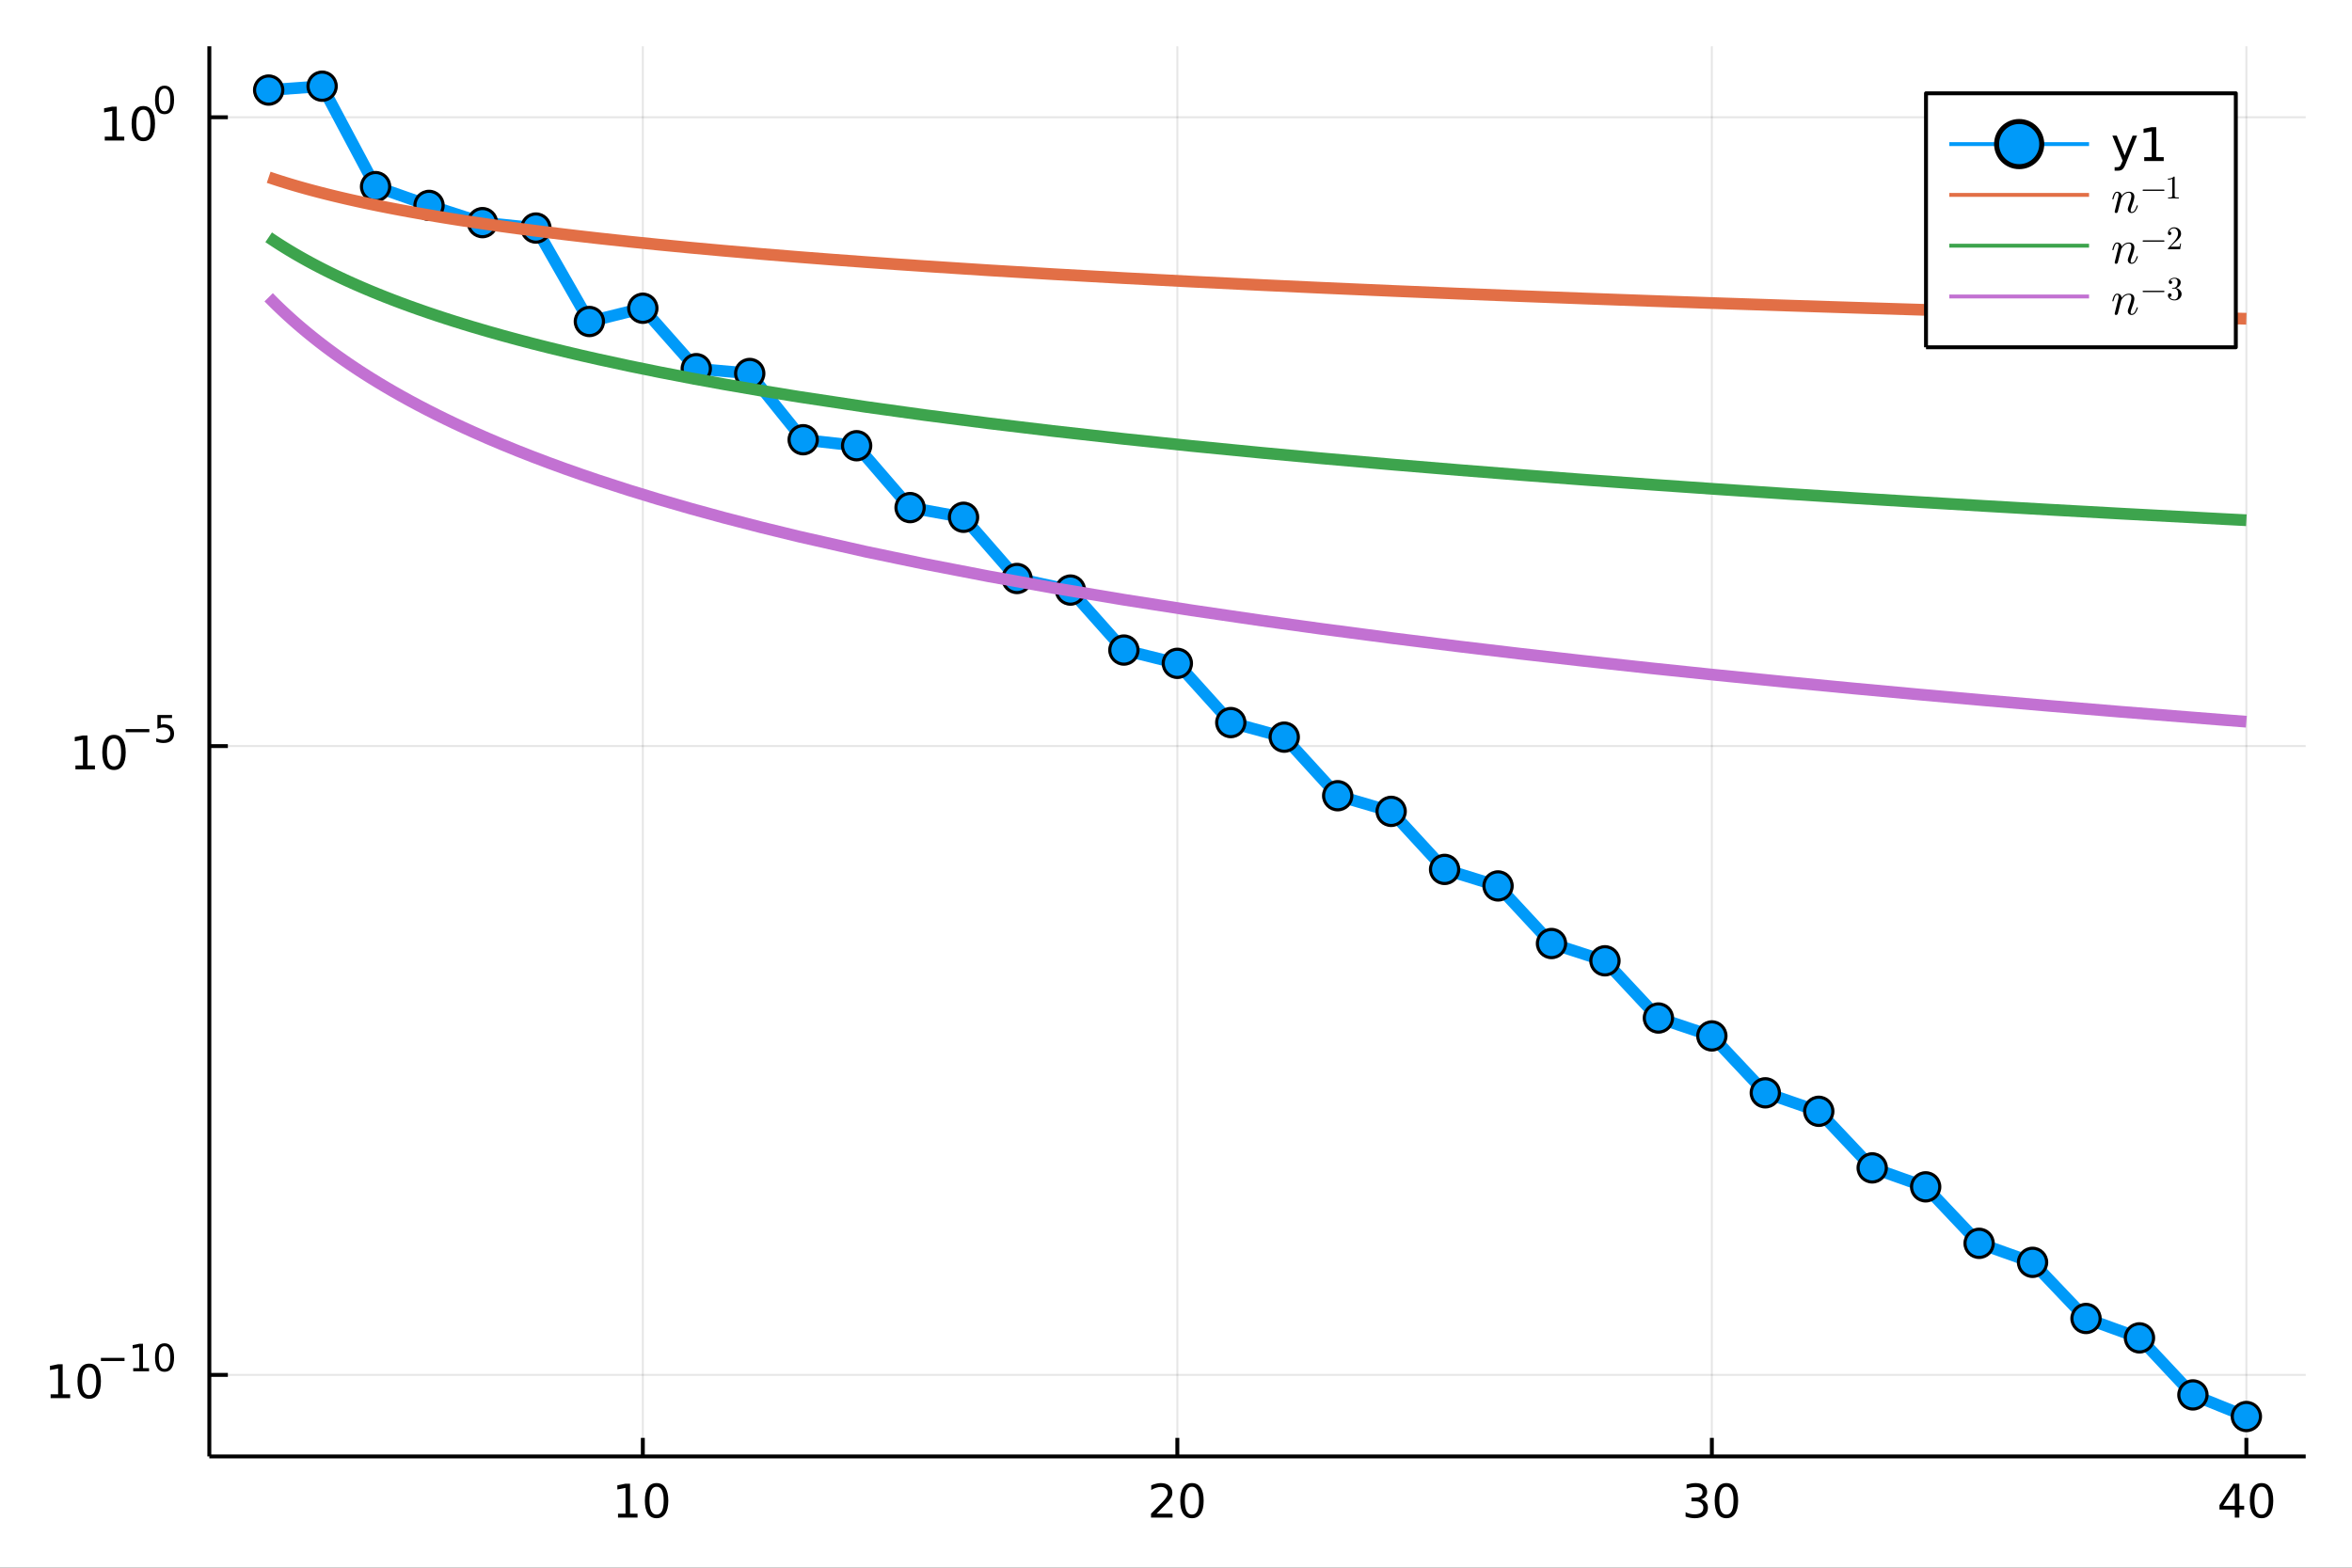 <?xml version="1.0" encoding="utf-8"?>
<svg xmlns="http://www.w3.org/2000/svg" xmlns:xlink="http://www.w3.org/1999/xlink" width="600" height="400" viewBox="0 0 2400 1600">
<rect x="0" y="0" width="2400" height="1600" fill="#333333" stroke="none"/>
<defs>
  <clipPath id="clip890">
    <rect x="0" y="0" width="2400" height="1600"/>
  </clipPath>
</defs>
<path clip-path="url(#clip890)" d="
M0 1600 L2400 1600 L2400 0 L0 0  Z
  " fill="#ffffff" fill-rule="evenodd" fill-opacity="1"/>
<defs>
  <clipPath id="clip891">
    <rect x="480" y="0" width="1681" height="1600"/>
  </clipPath>
</defs>
<defs>
  <clipPath id="clip892">
    <rect x="189" y="47" width="2164" height="1440"/>
  </clipPath>
</defs>
<path clip-path="url(#clip890)" d="
M213.607 1486.45 L2352.76 1486.45 L2352.76 47.244 L213.607 47.244  Z
  " fill="#ffffff" fill-rule="evenodd" fill-opacity="1"/>
<defs>
  <clipPath id="clip893">
    <rect x="213" y="47" width="2140" height="1440"/>
  </clipPath>
</defs>
<polyline clip-path="url(#clip893)" style="stroke:#000000; stroke-linecap:butt; stroke-linejoin:round; stroke-width:2; stroke-opacity:0.1; fill:none" points="
  655.945,1486.45 655.945,47.244 
  "/>
<polyline clip-path="url(#clip893)" style="stroke:#000000; stroke-linecap:butt; stroke-linejoin:round; stroke-width:2; stroke-opacity:0.1; fill:none" points="
  1201.37,1486.45 1201.37,47.244 
  "/>
<polyline clip-path="url(#clip893)" style="stroke:#000000; stroke-linecap:butt; stroke-linejoin:round; stroke-width:2; stroke-opacity:0.1; fill:none" points="
  1746.79,1486.45 1746.79,47.244 
  "/>
<polyline clip-path="url(#clip893)" style="stroke:#000000; stroke-linecap:butt; stroke-linejoin:round; stroke-width:2; stroke-opacity:0.1; fill:none" points="
  2292.21,1486.45 2292.21,47.244 
  "/>
<polyline clip-path="url(#clip890)" style="stroke:#000000; stroke-linecap:butt; stroke-linejoin:round; stroke-width:4; stroke-opacity:1; fill:none" points="
  213.607,1486.45 2352.76,1486.45 
  "/>
<polyline clip-path="url(#clip890)" style="stroke:#000000; stroke-linecap:butt; stroke-linejoin:round; stroke-width:4; stroke-opacity:1; fill:none" points="
  655.945,1486.45 655.945,1467.55 
  "/>
<polyline clip-path="url(#clip890)" style="stroke:#000000; stroke-linecap:butt; stroke-linejoin:round; stroke-width:4; stroke-opacity:1; fill:none" points="
  1201.37,1486.45 1201.37,1467.55 
  "/>
<polyline clip-path="url(#clip890)" style="stroke:#000000; stroke-linecap:butt; stroke-linejoin:round; stroke-width:4; stroke-opacity:1; fill:none" points="
  1746.79,1486.45 1746.79,1467.55 
  "/>
<polyline clip-path="url(#clip890)" style="stroke:#000000; stroke-linecap:butt; stroke-linejoin:round; stroke-width:4; stroke-opacity:1; fill:none" points="
  2292.21,1486.45 2292.21,1467.55 
  "/>
<path clip-path="url(#clip890)" d="M630.633 1544.91 L638.272 1544.91 L638.272 1518.55 L629.962 1520.21 L629.962 1515.95 L638.226 1514.29 L642.901 1514.29 L642.901 1544.91 L650.54 1544.91 L650.54 1548.85 L630.633 1548.85 L630.633 1544.91 Z" fill="#000000" fill-rule="evenodd" fill-opacity="1" /><path clip-path="url(#clip890)" d="M669.985 1517.37 Q666.374 1517.37 664.545 1520.93 Q662.739 1524.47 662.739 1531.6 Q662.739 1538.71 664.545 1542.27 Q666.374 1545.82 669.985 1545.82 Q673.619 1545.82 675.424 1542.27 Q677.253 1538.71 677.253 1531.6 Q677.253 1524.47 675.424 1520.93 Q673.619 1517.37 669.985 1517.37 M669.985 1513.66 Q675.795 1513.66 678.85 1518.27 Q681.929 1522.85 681.929 1531.6 Q681.929 1540.33 678.85 1544.94 Q675.795 1549.52 669.985 1549.52 Q664.175 1549.52 661.096 1544.94 Q658.04 1540.33 658.04 1531.6 Q658.04 1522.85 661.096 1518.27 Q664.175 1513.66 669.985 1513.66 Z" fill="#000000" fill-rule="evenodd" fill-opacity="1" /><path clip-path="url(#clip890)" d="M1180.14 1544.91 L1196.46 1544.91 L1196.46 1548.85 L1174.52 1548.85 L1174.52 1544.91 Q1177.18 1542.16 1181.76 1537.53 Q1186.37 1532.88 1187.55 1531.53 Q1189.79 1529.01 1190.67 1527.27 Q1191.58 1525.51 1191.58 1523.82 Q1191.58 1521.07 1189.63 1519.33 Q1187.71 1517.6 1184.61 1517.6 Q1182.41 1517.6 1179.96 1518.36 Q1177.53 1519.13 1174.75 1520.68 L1174.75 1515.95 Q1177.57 1514.82 1180.03 1514.24 Q1182.48 1513.66 1184.52 1513.66 Q1189.89 1513.66 1193.08 1516.35 Q1196.28 1519.03 1196.28 1523.52 Q1196.28 1525.65 1195.47 1527.57 Q1194.68 1529.47 1192.57 1532.07 Q1191.99 1532.74 1188.89 1535.95 Q1185.79 1539.15 1180.14 1544.91 Z" fill="#000000" fill-rule="evenodd" fill-opacity="1" /><path clip-path="url(#clip890)" d="M1216.28 1517.37 Q1212.66 1517.37 1210.84 1520.93 Q1209.03 1524.47 1209.03 1531.6 Q1209.03 1538.71 1210.84 1542.27 Q1212.66 1545.82 1216.28 1545.82 Q1219.91 1545.82 1221.72 1542.27 Q1223.54 1538.71 1223.54 1531.6 Q1223.54 1524.47 1221.72 1520.93 Q1219.91 1517.37 1216.28 1517.37 M1216.28 1513.66 Q1222.09 1513.66 1225.14 1518.27 Q1228.22 1522.85 1228.22 1531.6 Q1228.22 1540.33 1225.14 1544.94 Q1222.09 1549.52 1216.28 1549.52 Q1210.47 1549.52 1207.39 1544.94 Q1204.33 1540.33 1204.33 1531.6 Q1204.33 1522.85 1207.39 1518.27 Q1210.47 1513.66 1216.28 1513.66 Z" fill="#000000" fill-rule="evenodd" fill-opacity="1" /><path clip-path="url(#clip890)" d="M1735.63 1530.21 Q1738.99 1530.93 1740.87 1533.2 Q1742.76 1535.47 1742.76 1538.8 Q1742.76 1543.92 1739.24 1546.72 Q1735.73 1549.52 1729.24 1549.52 Q1727.07 1549.52 1724.75 1549.08 Q1722.46 1548.66 1720.01 1547.81 L1720.01 1543.29 Q1721.95 1544.43 1724.27 1545.01 Q1726.58 1545.58 1729.11 1545.58 Q1733.5 1545.58 1735.8 1543.85 Q1738.11 1542.11 1738.11 1538.8 Q1738.11 1535.75 1735.96 1534.03 Q1733.83 1532.3 1730.01 1532.3 L1725.98 1532.3 L1725.98 1528.45 L1730.19 1528.45 Q1733.64 1528.45 1735.47 1527.09 Q1737.3 1525.7 1737.3 1523.11 Q1737.3 1520.45 1735.4 1519.03 Q1733.53 1517.6 1730.01 1517.6 Q1728.09 1517.6 1725.89 1518.01 Q1723.69 1518.43 1721.05 1519.31 L1721.05 1515.14 Q1723.71 1514.4 1726.03 1514.03 Q1728.37 1513.66 1730.43 1513.66 Q1735.75 1513.66 1738.85 1516.09 Q1741.95 1518.5 1741.95 1522.62 Q1741.95 1525.49 1740.31 1527.48 Q1738.67 1529.45 1735.63 1530.21 Z" fill="#000000" fill-rule="evenodd" fill-opacity="1" /><path clip-path="url(#clip890)" d="M1761.63 1517.37 Q1758.02 1517.37 1756.19 1520.93 Q1754.38 1524.47 1754.38 1531.6 Q1754.38 1538.71 1756.19 1542.27 Q1758.02 1545.82 1761.63 1545.82 Q1765.26 1545.82 1767.07 1542.27 Q1768.9 1538.71 1768.9 1531.6 Q1768.9 1524.47 1767.07 1520.93 Q1765.26 1517.37 1761.63 1517.37 M1761.63 1513.66 Q1767.44 1513.66 1770.49 1518.27 Q1773.57 1522.85 1773.57 1531.6 Q1773.57 1540.33 1770.49 1544.94 Q1767.44 1549.52 1761.63 1549.52 Q1755.82 1549.52 1752.74 1544.94 Q1749.68 1540.33 1749.68 1531.6 Q1749.68 1522.85 1752.74 1518.27 Q1755.82 1513.66 1761.63 1513.66 Z" fill="#000000" fill-rule="evenodd" fill-opacity="1" /><path clip-path="url(#clip890)" d="M2280.39 1518.36 L2268.58 1536.81 L2280.39 1536.81 L2280.39 1518.36 M2279.16 1514.29 L2285.04 1514.29 L2285.04 1536.81 L2289.97 1536.81 L2289.97 1540.7 L2285.04 1540.7 L2285.04 1548.85 L2280.39 1548.85 L2280.39 1540.7 L2264.78 1540.7 L2264.78 1536.19 L2279.16 1514.29 Z" fill="#000000" fill-rule="evenodd" fill-opacity="1" /><path clip-path="url(#clip890)" d="M2307.7 1517.37 Q2304.09 1517.37 2302.26 1520.93 Q2300.45 1524.47 2300.45 1531.6 Q2300.45 1538.71 2302.26 1542.27 Q2304.09 1545.82 2307.7 1545.82 Q2311.33 1545.82 2313.14 1542.27 Q2314.97 1538.71 2314.97 1531.6 Q2314.97 1524.47 2313.14 1520.93 Q2311.33 1517.37 2307.7 1517.37 M2307.7 1513.66 Q2313.51 1513.66 2316.57 1518.27 Q2319.64 1522.85 2319.64 1531.6 Q2319.64 1540.33 2316.57 1544.94 Q2313.51 1549.52 2307.7 1549.52 Q2301.89 1549.52 2298.81 1544.94 Q2295.76 1540.33 2295.76 1531.6 Q2295.76 1522.85 2298.81 1518.27 Q2301.89 1513.66 2307.7 1513.66 Z" fill="#000000" fill-rule="evenodd" fill-opacity="1" /><polyline clip-path="url(#clip893)" style="stroke:#000000; stroke-linecap:butt; stroke-linejoin:round; stroke-width:2; stroke-opacity:0.1; fill:none" points="
  213.607,1403.23 2352.76,1403.23 
  "/>
<polyline clip-path="url(#clip893)" style="stroke:#000000; stroke-linecap:butt; stroke-linejoin:round; stroke-width:2; stroke-opacity:0.1; fill:none" points="
  213.607,761.459 2352.76,761.459 
  "/>
<polyline clip-path="url(#clip893)" style="stroke:#000000; stroke-linecap:butt; stroke-linejoin:round; stroke-width:2; stroke-opacity:0.1; fill:none" points="
  213.607,119.687 2352.76,119.687 
  "/>
<polyline clip-path="url(#clip890)" style="stroke:#000000; stroke-linecap:butt; stroke-linejoin:round; stroke-width:4; stroke-opacity:1; fill:none" points="
  213.607,1486.45 213.607,47.244 
  "/>
<polyline clip-path="url(#clip890)" style="stroke:#000000; stroke-linecap:butt; stroke-linejoin:round; stroke-width:4; stroke-opacity:1; fill:none" points="
  213.607,1403.23 232.505,1403.23 
  "/>
<polyline clip-path="url(#clip890)" style="stroke:#000000; stroke-linecap:butt; stroke-linejoin:round; stroke-width:4; stroke-opacity:1; fill:none" points="
  213.607,761.459 232.505,761.459 
  "/>
<polyline clip-path="url(#clip890)" style="stroke:#000000; stroke-linecap:butt; stroke-linejoin:round; stroke-width:4; stroke-opacity:1; fill:none" points="
  213.607,119.687 232.505,119.687 
  "/>
<path clip-path="url(#clip890)" d="M51.663 1423.02 L59.302 1423.02 L59.302 1396.66 L50.992 1398.32 L50.992 1394.06 L59.256 1392.4 L63.932 1392.4 L63.932 1423.02 L71.571 1423.02 L71.571 1426.96 L51.663 1426.96 L51.663 1423.02 Z" fill="#000000" fill-rule="evenodd" fill-opacity="1" /><path clip-path="url(#clip890)" d="M91.015 1395.48 Q87.404 1395.48 85.575 1399.04 Q83.77 1402.58 83.77 1409.71 Q83.77 1416.82 85.575 1420.38 Q87.404 1423.93 91.015 1423.93 Q94.649 1423.93 96.455 1420.38 Q98.284 1416.82 98.284 1409.71 Q98.284 1402.58 96.455 1399.04 Q94.649 1395.48 91.015 1395.48 M91.015 1391.77 Q96.825 1391.77 99.881 1396.38 Q102.959 1400.96 102.959 1409.71 Q102.959 1418.44 99.881 1423.05 Q96.825 1427.63 91.015 1427.63 Q85.205 1427.63 82.126 1423.05 Q79.071 1418.44 79.071 1409.71 Q79.071 1400.96 82.126 1396.38 Q85.205 1391.77 91.015 1391.77 Z" fill="#000000" fill-rule="evenodd" fill-opacity="1" /><path clip-path="url(#clip890)" d="M102.959 1385.87 L127.071 1385.87 L127.071 1389.07 L102.959 1389.07 L102.959 1385.87 Z" fill="#000000" fill-rule="evenodd" fill-opacity="1" /><path clip-path="url(#clip890)" d="M135.929 1396.35 L142.136 1396.35 L142.136 1374.93 L135.384 1376.28 L135.384 1372.82 L142.098 1371.47 L145.898 1371.47 L145.898 1396.35 L152.104 1396.35 L152.104 1399.55 L135.929 1399.55 L135.929 1396.35 Z" fill="#000000" fill-rule="evenodd" fill-opacity="1" /><path clip-path="url(#clip890)" d="M167.903 1373.97 Q164.969 1373.97 163.483 1376.87 Q162.016 1379.74 162.016 1385.54 Q162.016 1391.31 163.483 1394.21 Q164.969 1397.08 167.903 1397.08 Q170.855 1397.08 172.322 1394.21 Q173.808 1391.31 173.808 1385.54 Q173.808 1379.74 172.322 1376.87 Q170.855 1373.97 167.903 1373.97 M167.903 1370.96 Q172.623 1370.96 175.106 1374.7 Q177.607 1378.43 177.607 1385.54 Q177.607 1392.63 175.106 1396.37 Q172.623 1400.09 167.903 1400.09 Q163.182 1400.09 160.68 1396.37 Q158.198 1392.63 158.198 1385.54 Q158.198 1378.43 160.68 1374.7 Q163.182 1370.96 167.903 1370.96 Z" fill="#000000" fill-rule="evenodd" fill-opacity="1" /><path clip-path="url(#clip890)" d="M76.979 781.251 L84.618 781.251 L84.618 754.886 L76.307 756.552 L76.307 752.293 L84.571 750.627 L89.247 750.627 L89.247 781.251 L96.886 781.251 L96.886 785.187 L76.979 785.187 L76.979 781.251 Z" fill="#000000" fill-rule="evenodd" fill-opacity="1" /><path clip-path="url(#clip890)" d="M116.33 753.705 Q112.719 753.705 110.891 757.27 Q109.085 760.812 109.085 767.941 Q109.085 775.048 110.891 778.613 Q112.719 782.154 116.33 782.154 Q119.965 782.154 121.77 778.613 Q123.599 775.048 123.599 767.941 Q123.599 760.812 121.77 757.27 Q119.965 753.705 116.33 753.705 M116.33 750.002 Q122.14 750.002 125.196 754.608 Q128.275 759.191 128.275 767.941 Q128.275 776.668 125.196 781.275 Q122.14 785.858 116.33 785.858 Q110.52 785.858 107.441 781.275 Q104.386 776.668 104.386 767.941 Q104.386 759.191 107.441 754.608 Q110.52 750.002 116.33 750.002 Z" fill="#000000" fill-rule="evenodd" fill-opacity="1" /><path clip-path="url(#clip890)" d="M128.275 744.103 L152.386 744.103 L152.386 747.3 L128.275 747.3 L128.275 744.103 Z" fill="#000000" fill-rule="evenodd" fill-opacity="1" /><path clip-path="url(#clip890)" d="M160.624 729.696 L175.539 729.696 L175.539 732.894 L164.103 732.894 L164.103 739.777 Q164.931 739.495 165.759 739.363 Q166.586 739.213 167.414 739.213 Q172.116 739.213 174.862 741.79 Q177.607 744.366 177.607 748.767 Q177.607 753.3 174.786 755.82 Q171.965 758.322 166.831 758.322 Q165.063 758.322 163.22 758.021 Q161.395 757.72 159.439 757.118 L159.439 753.3 Q161.132 754.222 162.937 754.673 Q164.743 755.124 166.755 755.124 Q170.009 755.124 171.909 753.413 Q173.808 751.701 173.808 748.767 Q173.808 745.833 171.909 744.122 Q170.009 742.41 166.755 742.41 Q165.232 742.41 163.709 742.749 Q162.204 743.087 160.624 743.802 L160.624 729.696 Z" fill="#000000" fill-rule="evenodd" fill-opacity="1" /><path clip-path="url(#clip890)" d="M106.902 139.48 L114.541 139.48 L114.541 113.114 L106.231 114.781 L106.231 110.522 L114.494 108.855 L119.17 108.855 L119.17 139.48 L126.809 139.48 L126.809 143.415 L106.902 143.415 L106.902 139.48 Z" fill="#000000" fill-rule="evenodd" fill-opacity="1" /><path clip-path="url(#clip890)" d="M146.253 111.934 Q142.642 111.934 140.814 115.499 Q139.008 119.04 139.008 126.17 Q139.008 133.276 140.814 136.841 Q142.642 140.383 146.253 140.383 Q149.888 140.383 151.693 136.841 Q153.522 133.276 153.522 126.17 Q153.522 119.04 151.693 115.499 Q149.888 111.934 146.253 111.934 M146.253 108.23 Q152.064 108.23 155.119 112.837 Q158.198 117.42 158.198 126.17 Q158.198 134.897 155.119 139.503 Q152.064 144.086 146.253 144.086 Q140.443 144.086 137.365 139.503 Q134.309 134.897 134.309 126.17 Q134.309 117.42 137.365 112.837 Q140.443 108.23 146.253 108.23 Z" fill="#000000" fill-rule="evenodd" fill-opacity="1" /><path clip-path="url(#clip890)" d="M167.903 90.426 Q164.969 90.426 163.483 93.323 Q162.016 96.2 162.016 101.993 Q162.016 107.767 163.483 110.663 Q164.969 113.541 167.903 113.541 Q170.855 113.541 172.322 110.663 Q173.808 107.767 173.808 101.993 Q173.808 96.2 172.322 93.323 Q170.855 90.426 167.903 90.426 M167.903 87.417 Q172.623 87.417 175.106 91.16 Q177.607 94.884 177.607 101.993 Q177.607 109.083 175.106 112.826 Q172.623 116.55 167.903 116.55 Q163.182 116.55 160.68 112.826 Q158.198 109.083 158.198 101.993 Q158.198 94.884 160.68 91.16 Q163.182 87.417 167.903 87.417 Z" fill="#000000" fill-rule="evenodd" fill-opacity="1" /><polyline clip-path="url(#clip893)" style="stroke:#009af9; stroke-linecap:butt; stroke-linejoin:round; stroke-width:12; stroke-opacity:1; fill:none" points="
  274.149,91.926 328.692,87.976 383.234,190.469 437.776,209.63 492.319,227.229 546.861,232.746 601.403,328.124 655.945,314.596 710.488,376.271 765.03,381.177 
  819.572,448.796 874.115,454.914 928.657,518.062 983.199,527.937 1037.74,590.415 1092.28,602.234 1146.83,663.462 1201.37,677.016 1255.91,737.472 1310.45,752.344 
  1365,812.123 1419.54,828.087 1474.08,887.325 1528.62,904.192 1583.16,962.972 1637.71,980.603 1692.25,1039 1746.79,1057.28 1801.33,1115.34 1855.88,1134.2 
  1910.42,1191.96 1964.96,1211.31 2019.5,1268.96 2074.04,1288.36 2128.59,1345.65 2183.13,1365.45 2237.67,1423.66 2292.21,1445.72 
  "/>
<circle clip-path="url(#clip893)" cx="274.149" cy="91.926" r="14.4" fill="#009af9" fill-rule="evenodd" fill-opacity="1" stroke="#000000" stroke-opacity="1" stroke-width="3.2"/>
<circle clip-path="url(#clip893)" cx="328.692" cy="87.976" r="14.4" fill="#009af9" fill-rule="evenodd" fill-opacity="1" stroke="#000000" stroke-opacity="1" stroke-width="3.2"/>
<circle clip-path="url(#clip893)" cx="383.234" cy="190.469" r="14.4" fill="#009af9" fill-rule="evenodd" fill-opacity="1" stroke="#000000" stroke-opacity="1" stroke-width="3.2"/>
<circle clip-path="url(#clip893)" cx="437.776" cy="209.63" r="14.4" fill="#009af9" fill-rule="evenodd" fill-opacity="1" stroke="#000000" stroke-opacity="1" stroke-width="3.2"/>
<circle clip-path="url(#clip893)" cx="492.319" cy="227.229" r="14.4" fill="#009af9" fill-rule="evenodd" fill-opacity="1" stroke="#000000" stroke-opacity="1" stroke-width="3.2"/>
<circle clip-path="url(#clip893)" cx="546.861" cy="232.746" r="14.4" fill="#009af9" fill-rule="evenodd" fill-opacity="1" stroke="#000000" stroke-opacity="1" stroke-width="3.2"/>
<circle clip-path="url(#clip893)" cx="601.403" cy="328.124" r="14.4" fill="#009af9" fill-rule="evenodd" fill-opacity="1" stroke="#000000" stroke-opacity="1" stroke-width="3.2"/>
<circle clip-path="url(#clip893)" cx="655.945" cy="314.596" r="14.4" fill="#009af9" fill-rule="evenodd" fill-opacity="1" stroke="#000000" stroke-opacity="1" stroke-width="3.2"/>
<circle clip-path="url(#clip893)" cx="710.488" cy="376.271" r="14.4" fill="#009af9" fill-rule="evenodd" fill-opacity="1" stroke="#000000" stroke-opacity="1" stroke-width="3.2"/>
<circle clip-path="url(#clip893)" cx="765.03" cy="381.177" r="14.4" fill="#009af9" fill-rule="evenodd" fill-opacity="1" stroke="#000000" stroke-opacity="1" stroke-width="3.2"/>
<circle clip-path="url(#clip893)" cx="819.572" cy="448.796" r="14.4" fill="#009af9" fill-rule="evenodd" fill-opacity="1" stroke="#000000" stroke-opacity="1" stroke-width="3.2"/>
<circle clip-path="url(#clip893)" cx="874.115" cy="454.914" r="14.4" fill="#009af9" fill-rule="evenodd" fill-opacity="1" stroke="#000000" stroke-opacity="1" stroke-width="3.2"/>
<circle clip-path="url(#clip893)" cx="928.657" cy="518.062" r="14.4" fill="#009af9" fill-rule="evenodd" fill-opacity="1" stroke="#000000" stroke-opacity="1" stroke-width="3.2"/>
<circle clip-path="url(#clip893)" cx="983.199" cy="527.937" r="14.4" fill="#009af9" fill-rule="evenodd" fill-opacity="1" stroke="#000000" stroke-opacity="1" stroke-width="3.2"/>
<circle clip-path="url(#clip893)" cx="1037.74" cy="590.415" r="14.4" fill="#009af9" fill-rule="evenodd" fill-opacity="1" stroke="#000000" stroke-opacity="1" stroke-width="3.2"/>
<circle clip-path="url(#clip893)" cx="1092.28" cy="602.234" r="14.4" fill="#009af9" fill-rule="evenodd" fill-opacity="1" stroke="#000000" stroke-opacity="1" stroke-width="3.2"/>
<circle clip-path="url(#clip893)" cx="1146.83" cy="663.462" r="14.4" fill="#009af9" fill-rule="evenodd" fill-opacity="1" stroke="#000000" stroke-opacity="1" stroke-width="3.2"/>
<circle clip-path="url(#clip893)" cx="1201.37" cy="677.016" r="14.4" fill="#009af9" fill-rule="evenodd" fill-opacity="1" stroke="#000000" stroke-opacity="1" stroke-width="3.2"/>
<circle clip-path="url(#clip893)" cx="1255.91" cy="737.472" r="14.4" fill="#009af9" fill-rule="evenodd" fill-opacity="1" stroke="#000000" stroke-opacity="1" stroke-width="3.2"/>
<circle clip-path="url(#clip893)" cx="1310.45" cy="752.344" r="14.4" fill="#009af9" fill-rule="evenodd" fill-opacity="1" stroke="#000000" stroke-opacity="1" stroke-width="3.2"/>
<circle clip-path="url(#clip893)" cx="1365" cy="812.123" r="14.4" fill="#009af9" fill-rule="evenodd" fill-opacity="1" stroke="#000000" stroke-opacity="1" stroke-width="3.2"/>
<circle clip-path="url(#clip893)" cx="1419.54" cy="828.087" r="14.4" fill="#009af9" fill-rule="evenodd" fill-opacity="1" stroke="#000000" stroke-opacity="1" stroke-width="3.2"/>
<circle clip-path="url(#clip893)" cx="1474.08" cy="887.325" r="14.4" fill="#009af9" fill-rule="evenodd" fill-opacity="1" stroke="#000000" stroke-opacity="1" stroke-width="3.2"/>
<circle clip-path="url(#clip893)" cx="1528.62" cy="904.192" r="14.4" fill="#009af9" fill-rule="evenodd" fill-opacity="1" stroke="#000000" stroke-opacity="1" stroke-width="3.2"/>
<circle clip-path="url(#clip893)" cx="1583.16" cy="962.972" r="14.4" fill="#009af9" fill-rule="evenodd" fill-opacity="1" stroke="#000000" stroke-opacity="1" stroke-width="3.2"/>
<circle clip-path="url(#clip893)" cx="1637.71" cy="980.603" r="14.4" fill="#009af9" fill-rule="evenodd" fill-opacity="1" stroke="#000000" stroke-opacity="1" stroke-width="3.2"/>
<circle clip-path="url(#clip893)" cx="1692.25" cy="1039" r="14.4" fill="#009af9" fill-rule="evenodd" fill-opacity="1" stroke="#000000" stroke-opacity="1" stroke-width="3.2"/>
<circle clip-path="url(#clip893)" cx="1746.79" cy="1057.28" r="14.4" fill="#009af9" fill-rule="evenodd" fill-opacity="1" stroke="#000000" stroke-opacity="1" stroke-width="3.2"/>
<circle clip-path="url(#clip893)" cx="1801.33" cy="1115.34" r="14.4" fill="#009af9" fill-rule="evenodd" fill-opacity="1" stroke="#000000" stroke-opacity="1" stroke-width="3.2"/>
<circle clip-path="url(#clip893)" cx="1855.88" cy="1134.2" r="14.4" fill="#009af9" fill-rule="evenodd" fill-opacity="1" stroke="#000000" stroke-opacity="1" stroke-width="3.2"/>
<circle clip-path="url(#clip893)" cx="1910.42" cy="1191.96" r="14.4" fill="#009af9" fill-rule="evenodd" fill-opacity="1" stroke="#000000" stroke-opacity="1" stroke-width="3.2"/>
<circle clip-path="url(#clip893)" cx="1964.96" cy="1211.31" r="14.4" fill="#009af9" fill-rule="evenodd" fill-opacity="1" stroke="#000000" stroke-opacity="1" stroke-width="3.2"/>
<circle clip-path="url(#clip893)" cx="2019.5" cy="1268.96" r="14.4" fill="#009af9" fill-rule="evenodd" fill-opacity="1" stroke="#000000" stroke-opacity="1" stroke-width="3.2"/>
<circle clip-path="url(#clip893)" cx="2074.04" cy="1288.36" r="14.4" fill="#009af9" fill-rule="evenodd" fill-opacity="1" stroke="#000000" stroke-opacity="1" stroke-width="3.2"/>
<circle clip-path="url(#clip893)" cx="2128.59" cy="1345.65" r="14.4" fill="#009af9" fill-rule="evenodd" fill-opacity="1" stroke="#000000" stroke-opacity="1" stroke-width="3.2"/>
<circle clip-path="url(#clip893)" cx="2183.13" cy="1365.45" r="14.4" fill="#009af9" fill-rule="evenodd" fill-opacity="1" stroke="#000000" stroke-opacity="1" stroke-width="3.2"/>
<circle clip-path="url(#clip893)" cx="2237.67" cy="1423.66" r="14.4" fill="#009af9" fill-rule="evenodd" fill-opacity="1" stroke="#000000" stroke-opacity="1" stroke-width="3.2"/>
<circle clip-path="url(#clip893)" cx="2292.21" cy="1445.72" r="14.4" fill="#009af9" fill-rule="evenodd" fill-opacity="1" stroke="#000000" stroke-opacity="1" stroke-width="3.2"/>
<polyline clip-path="url(#clip893)" style="stroke:#e26f46; stroke-linecap:butt; stroke-linejoin:round; stroke-width:12; stroke-opacity:1; fill:none" points="
  274.149,180.928 275.792,181.485 277.434,182.036 279.076,182.582 280.719,183.122 282.361,183.658 284.003,184.188 285.646,184.713 287.288,185.233 291.085,186.418 
  294.881,187.578 298.677,188.714 302.474,189.828 306.27,190.919 310.067,191.99 313.863,193.041 317.66,194.072 325.253,196.079 332.845,198.016 340.438,199.888 
  348.031,201.699 355.624,203.453 363.217,205.154 370.81,206.804 378.403,208.407 385.996,209.965 393.589,211.481 401.181,212.956 408.774,214.394 417.9,216.074 
  427.026,217.705 436.152,219.289 445.278,220.83 454.405,222.329 463.531,223.789 472.657,225.212 481.783,226.6 497.214,228.87 512.646,231.051 528.078,233.15 
  543.51,235.173 560.273,237.291 577.037,239.331 593.8,241.298 610.563,243.199 641.472,246.543 672.381,249.697 705.518,252.891 738.655,255.912 777.048,259.219 
  815.441,262.341 849.56,264.976 883.679,267.492 913.598,269.608 943.518,271.647 1008.76,275.851 1074.39,279.781 1146.95,283.827 1215.98,287.422 1287.77,290.929 
  1348.2,293.72 1421.97,296.947 1489.55,299.748 1551.97,302.216 1615.2,304.609 1686.06,307.174 1750.27,309.401 1823.79,311.846 1891.86,314.017 1958.96,316.079 
  2024.12,318.01 2090.92,319.923 2164.1,321.945 2270.4,324.759 2292.21,325.319 
  "/>
<polyline clip-path="url(#clip893)" style="stroke:#3da44d; stroke-linecap:butt; stroke-linejoin:round; stroke-width:12; stroke-opacity:1; fill:none" points="
  274.149,242.169 275.792,243.282 277.434,244.384 279.076,245.476 280.719,246.557 282.361,247.628 284.003,248.688 284.825,249.215 285.646,249.739 286.467,250.26 
  287.288,250.779 291.085,253.148 294.881,255.468 298.677,257.741 302.474,259.968 306.27,262.151 310.067,264.293 313.863,266.394 317.66,268.456 321.456,270.481 
  325.253,272.47 329.049,274.424 332.845,276.344 336.642,278.232 340.438,280.088 344.235,281.914 348.031,283.71 351.828,285.478 355.624,287.219 359.421,288.932 
  363.217,290.62 370.81,293.921 378.403,297.126 385.996,300.242 393.589,303.274 401.181,306.225 408.774,309.1 417.9,312.46 427.026,315.722 436.152,318.891 
  445.278,321.973 454.405,324.971 463.531,327.891 472.657,330.737 481.783,333.512 497.214,338.052 512.646,342.415 528.078,346.613 543.51,350.659 560.273,354.894 
  577.037,358.974 593.8,362.909 610.563,366.711 641.472,373.398 672.381,379.706 705.518,386.095 738.655,392.137 777.048,398.751 815.441,404.995 883.679,415.296 
  943.518,423.607 1008.76,432.014 1074.39,439.876 1146.95,447.967 1215.98,455.157 1287.77,462.171 1348.2,467.752 1421.97,474.207 1489.55,479.809 1551.97,484.744 
  1615.2,489.53 1686.06,494.66 1750.27,499.114 1823.79,504.004 1891.86,508.347 1958.96,512.47 2024.12,516.332 2090.92,520.158 2164.1,524.203 2270.4,529.83 
  2292.21,530.95 
  "/>
<polyline clip-path="url(#clip893)" style="stroke:#c271d2; stroke-linecap:butt; stroke-linejoin:round; stroke-width:12; stroke-opacity:1; fill:none" points="
  274.149,303.409 275.792,305.079 277.434,306.733 279.076,308.37 280.719,309.992 282.361,311.598 284.003,313.189 284.825,313.978 285.646,314.764 286.467,315.547 
  287.288,316.325 289.186,318.112 291.085,319.879 292.983,321.628 294.881,323.359 296.779,325.072 298.677,326.767 300.576,328.446 302.474,330.108 304.372,331.754 
  306.27,333.383 308.169,334.997 310.067,336.596 313.863,339.747 317.66,342.841 321.456,345.878 325.253,348.861 329.049,351.792 332.845,354.672 336.642,357.504 
  340.438,360.288 344.235,363.027 348.031,365.722 351.828,368.374 355.624,370.984 359.421,373.555 363.217,376.086 367.013,378.58 370.81,381.037 374.606,383.459 
  378.403,385.846 385.996,390.52 393.589,395.067 401.181,399.494 408.774,403.806 417.9,408.846 427.026,413.739 436.152,418.493 445.278,423.115 454.405,427.613 
  463.531,431.993 472.657,436.262 481.783,440.424 497.214,447.234 512.646,453.778 528.078,460.076 543.51,466.145 560.273,472.497 577.037,478.617 593.8,484.52 
  610.563,490.223 641.472,500.253 672.381,509.715 705.518,519.298 738.655,528.362 777.048,538.283 815.441,547.649 883.679,563.101 943.518,575.567 1008.76,588.177 
  1074.39,599.97 1146.95,612.107 1215.98,622.892 1287.77,633.413 1348.2,641.784 1421.97,651.466 1489.55,659.869 1551.97,667.272 1615.2,674.451 1686.06,682.147 
  1750.27,688.827 1823.79,696.162 1891.86,702.677 1958.96,708.862 2024.12,714.655 2090.92,720.393 2164.1,726.461 2270.4,734.901 2292.21,736.581 
  "/>
<path clip-path="url(#clip890)" d="
M1965.31 354.418 L2281.45 354.418 L2281.45 95.218 L1965.31 95.218  Z
  " fill="#ffffff" fill-rule="evenodd" fill-opacity="1"/>
<polyline clip-path="url(#clip890)" style="stroke:#000000; stroke-linecap:butt; stroke-linejoin:round; stroke-width:4; stroke-opacity:1; fill:none" points="
  1965.31,354.418 2281.45,354.418 2281.45,95.218 1965.31,95.218 1965.31,354.418 
  "/>
<polyline clip-path="url(#clip890)" style="stroke:#009af9; stroke-linecap:butt; stroke-linejoin:round; stroke-width:4; stroke-opacity:1; fill:none" points="
  1989.07,147.058 2131.68,147.058 
  "/>
<circle clip-path="url(#clip890)" cx="2060.38" cy="147.058" r="23.04" fill="#009af9" fill-rule="evenodd" fill-opacity="1" stroke="#000000" stroke-opacity="1" stroke-width="5.12"/>
<path clip-path="url(#clip890)" d="M2169.29 166.745 Q2167.49 171.375 2165.78 172.787 Q2164.06 174.199 2161.19 174.199 L2157.79 174.199 L2157.79 170.634 L2160.29 170.634 Q2162.05 170.634 2163.02 169.8 Q2163.99 168.967 2165.17 165.865 L2165.94 163.921 L2155.45 138.412 L2159.97 138.412 L2168.07 158.689 L2176.17 138.412 L2180.68 138.412 L2169.29 166.745 Z" fill="#000000" fill-rule="evenodd" fill-opacity="1" /><path clip-path="url(#clip890)" d="M2187.98 160.402 L2195.61 160.402 L2195.61 134.037 L2187.3 135.703 L2187.3 131.444 L2195.57 129.778 L2200.24 129.778 L2200.24 160.402 L2207.88 160.402 L2207.88 164.338 L2187.98 164.338 L2187.98 160.402 Z" fill="#000000" fill-rule="evenodd" fill-opacity="1" /><polyline clip-path="url(#clip890)" style="stroke:#e26f46; stroke-linecap:butt; stroke-linejoin:round; stroke-width:4; stroke-opacity:1; fill:none" points="
  1989.07,198.898 2131.68,198.898 
  "/>
<path clip-path="url(#clip890)" d="M2181.45 210.013 Q2181.45 210.201 2181.24 210.927 Q2181.03 211.653 2180.51 212.777 Q2180.02 213.901 2179.34 214.932 Q2178.66 215.939 2177.54 216.689 Q2176.44 217.415 2175.17 217.415 Q2173.49 217.415 2172.36 216.291 Q2171.24 215.166 2171.24 213.48 Q2171.24 212.543 2171.73 211.255 Q2174.85 202.94 2174.85 200.082 Q2174.85 196.733 2172.25 196.733 Q2170.96 196.733 2169.74 197.225 Q2168.55 197.693 2167.73 198.349 Q2166.91 199.005 2166.16 199.918 Q2165.43 200.808 2165.06 201.417 Q2164.7 202.003 2164.42 202.588 L2163.81 204.977 Q2163.67 205.633 2162.99 208.186 L2161.94 212.519 Q2161.19 215.752 2161.03 216.056 Q2160.79 216.712 2160.28 217.063 Q2159.76 217.415 2159.25 217.415 Q2158.66 217.415 2158.26 217.063 Q2157.86 216.712 2157.86 216.103 Q2157.86 216.009 2157.93 215.658 Q2158.01 215.307 2158.12 214.815 Q2158.24 214.323 2158.29 214.042 L2161.07 202.963 Q2161.59 200.949 2161.71 200.316 Q2161.85 199.661 2161.85 198.934 Q2161.85 196.733 2160.35 196.733 Q2159.13 196.733 2158.33 198.185 Q2157.54 199.637 2156.86 202.448 Q2156.65 203.221 2156.51 203.385 Q2156.39 203.549 2156.04 203.549 Q2155.45 203.525 2155.45 203.057 Q2155.45 202.94 2155.64 202.167 Q2155.83 201.394 2156.18 200.293 Q2156.55 199.169 2156.9 198.419 Q2157.21 197.857 2157.37 197.599 Q2157.56 197.318 2158.01 196.78 Q2158.47 196.217 2159.08 195.96 Q2159.71 195.679 2160.49 195.679 Q2162.22 195.679 2163.49 196.803 Q2164.75 197.904 2164.91 199.848 Q2168.03 195.679 2172.39 195.679 Q2174.96 195.679 2176.44 197.037 Q2177.91 198.396 2177.91 200.808 Q2177.91 201.37 2177.8 202.097 Q2177.7 202.799 2177.47 203.689 Q2177.26 204.579 2177.07 205.259 Q2176.88 205.938 2176.51 207.039 Q2176.13 208.116 2175.97 208.585 Q2175.81 209.053 2175.41 210.154 Q2175.03 211.231 2174.99 211.348 Q2174.12 213.527 2174.12 214.768 Q2174.12 215.588 2174.38 215.963 Q2174.66 216.337 2175.27 216.337 Q2176.91 216.337 2178.12 214.721 Q2179.37 213.082 2180.16 210.411 Q2180.35 209.826 2180.44 209.685 Q2180.56 209.545 2180.89 209.545 Q2181.45 209.545 2181.45 210.013 Z" fill="#000000" fill-rule="evenodd" fill-opacity="1" /><path clip-path="url(#clip890)" d="M2208.47 193.666 Q2208.67 193.863 2208.67 194.142 Q2208.67 194.42 2208.47 194.617 Q2208.28 194.814 2208 194.814 L2186.98 194.814 Q2186.7 194.814 2186.5 194.617 Q2186.31 194.42 2186.31 194.142 Q2186.31 193.863 2186.5 193.666 Q2186.7 193.469 2186.98 193.469 L2208 193.469 Q2208.28 193.469 2208.47 193.666 Z" fill="#000000" fill-rule="evenodd" fill-opacity="1" /><path clip-path="url(#clip890)" d="M2212.17 183.37 L2212.17 182.32 Q2216.2 182.32 2218.28 180.172 Q2218.86 180.172 2218.96 180.304 Q2219.06 180.435 2219.06 181.041 L2219.06 199.88 Q2219.06 200.88 2219.55 201.192 Q2220.04 201.503 2222.19 201.503 L2223.25 201.503 L2223.25 202.536 Q2222.07 202.438 2217.81 202.438 Q2213.55 202.438 2212.38 202.536 L2212.38 201.503 L2213.45 201.503 Q2215.56 201.503 2216.07 201.208 Q2216.58 200.897 2216.58 199.88 L2216.58 182.484 Q2214.83 183.37 2212.17 183.37 Z" fill="#000000" fill-rule="evenodd" fill-opacity="1" /><polyline clip-path="url(#clip890)" style="stroke:#3da44d; stroke-linecap:butt; stroke-linejoin:round; stroke-width:4; stroke-opacity:1; fill:none" points="
  1989.07,250.738 2131.68,250.738 
  "/>
<path clip-path="url(#clip890)" d="M2181.45 261.853 Q2181.45 262.041 2181.24 262.767 Q2181.03 263.493 2180.51 264.617 Q2180.02 265.741 2179.34 266.772 Q2178.66 267.779 2177.54 268.529 Q2176.44 269.255 2175.17 269.255 Q2173.49 269.255 2172.36 268.131 Q2171.24 267.006 2171.24 265.32 Q2171.24 264.383 2171.73 263.095 Q2174.85 254.78 2174.85 251.922 Q2174.85 248.573 2172.25 248.573 Q2170.96 248.573 2169.74 249.065 Q2168.55 249.533 2167.73 250.189 Q2166.91 250.845 2166.16 251.758 Q2165.43 252.648 2165.06 253.257 Q2164.7 253.843 2164.42 254.428 L2163.81 256.817 Q2163.67 257.473 2162.99 260.026 L2161.94 264.359 Q2161.19 267.592 2161.03 267.896 Q2160.79 268.552 2160.28 268.903 Q2159.76 269.255 2159.25 269.255 Q2158.66 269.255 2158.26 268.903 Q2157.86 268.552 2157.86 267.943 Q2157.86 267.849 2157.93 267.498 Q2158.01 267.147 2158.12 266.655 Q2158.24 266.163 2158.29 265.882 L2161.07 254.803 Q2161.59 252.789 2161.71 252.156 Q2161.85 251.501 2161.85 250.774 Q2161.85 248.573 2160.35 248.573 Q2159.13 248.573 2158.33 250.025 Q2157.54 251.477 2156.86 254.288 Q2156.65 255.061 2156.51 255.225 Q2156.39 255.389 2156.04 255.389 Q2155.45 255.365 2155.45 254.897 Q2155.45 254.78 2155.64 254.007 Q2155.83 253.234 2156.18 252.133 Q2156.55 251.009 2156.9 250.259 Q2157.21 249.697 2157.37 249.439 Q2157.56 249.158 2158.01 248.62 Q2158.47 248.057 2159.08 247.8 Q2159.71 247.519 2160.49 247.519 Q2162.22 247.519 2163.49 248.643 Q2164.75 249.744 2164.91 251.688 Q2168.03 247.519 2172.39 247.519 Q2174.96 247.519 2176.44 248.877 Q2177.91 250.236 2177.91 252.648 Q2177.91 253.21 2177.8 253.937 Q2177.7 254.639 2177.47 255.529 Q2177.26 256.419 2177.07 257.099 Q2176.88 257.778 2176.51 258.879 Q2176.13 259.956 2175.97 260.425 Q2175.81 260.893 2175.41 261.994 Q2175.03 263.071 2174.99 263.188 Q2174.12 265.367 2174.12 266.608 Q2174.12 267.428 2174.38 267.803 Q2174.66 268.177 2175.27 268.177 Q2176.91 268.177 2178.12 266.561 Q2179.37 264.922 2180.16 262.251 Q2180.35 261.666 2180.44 261.525 Q2180.56 261.385 2180.89 261.385 Q2181.45 261.385 2181.45 261.853 Z" fill="#000000" fill-rule="evenodd" fill-opacity="1" /><path clip-path="url(#clip890)" d="M2208.47 245.506 Q2208.67 245.703 2208.67 245.982 Q2208.67 246.26 2208.47 246.457 Q2208.28 246.654 2208 246.654 L2186.98 246.654 Q2186.7 246.654 2186.5 246.457 Q2186.31 246.26 2186.31 245.982 Q2186.31 245.703 2186.5 245.506 Q2186.7 245.309 2186.98 245.309 L2208 245.309 Q2208.28 245.309 2208.47 245.506 Z" fill="#000000" fill-rule="evenodd" fill-opacity="1" /><path clip-path="url(#clip890)" d="M2212.17 254.376 Q2212.17 253.77 2212.22 253.589 Q2212.28 253.409 2212.55 253.13 L2218.99 245.949 Q2222.52 241.981 2222.52 238.522 Q2222.52 236.275 2221.33 234.669 Q2220.17 233.062 2218.02 233.062 Q2216.55 233.062 2215.3 233.964 Q2214.05 234.865 2213.48 236.472 Q2213.58 236.439 2213.92 236.439 Q2214.76 236.439 2215.22 236.964 Q2215.69 237.489 2215.69 238.194 Q2215.69 239.095 2215.1 239.538 Q2214.53 239.964 2213.96 239.964 Q2213.73 239.964 2213.42 239.915 Q2213.12 239.866 2212.64 239.407 Q2212.17 238.931 2212.17 238.095 Q2212.17 235.751 2213.94 233.882 Q2215.73 232.012 2218.45 232.012 Q2221.53 232.012 2223.55 233.849 Q2225.58 235.669 2225.58 238.522 Q2225.58 239.522 2225.27 240.44 Q2224.97 241.342 2224.56 242.047 Q2224.17 242.752 2223.09 243.883 Q2222.01 245.014 2221.14 245.818 Q2220.27 246.621 2218.32 248.326 L2214.76 251.786 L2220.81 251.786 Q2223.76 251.786 2223.99 251.523 Q2224.32 251.048 2224.73 248.539 L2225.58 248.539 L2224.63 254.376 L2212.17 254.376 Z" fill="#000000" fill-rule="evenodd" fill-opacity="1" /><polyline clip-path="url(#clip890)" style="stroke:#c271d2; stroke-linecap:butt; stroke-linejoin:round; stroke-width:4; stroke-opacity:1; fill:none" points="
  1989.07,302.578 2131.68,302.578 
  "/>
<path clip-path="url(#clip890)" d="M2181.45 314.06 Q2181.45 314.247 2181.24 314.973 Q2181.03 315.699 2180.51 316.824 Q2180.02 317.948 2179.34 318.978 Q2178.66 319.986 2177.54 320.735 Q2176.44 321.461 2175.17 321.461 Q2173.49 321.461 2172.36 320.337 Q2171.24 319.213 2171.24 317.526 Q2171.24 316.589 2171.73 315.301 Q2174.85 306.986 2174.85 304.129 Q2174.85 300.779 2172.25 300.779 Q2170.96 300.779 2169.74 301.271 Q2168.55 301.739 2167.73 302.395 Q2166.91 303.051 2166.16 303.965 Q2165.43 304.855 2165.06 305.464 Q2164.7 306.049 2164.42 306.635 L2163.81 309.024 Q2163.67 309.68 2162.99 312.233 L2161.94 316.566 Q2161.19 319.798 2161.03 320.103 Q2160.79 320.759 2160.28 321.11 Q2159.76 321.461 2159.25 321.461 Q2158.66 321.461 2158.26 321.11 Q2157.86 320.759 2157.86 320.15 Q2157.86 320.056 2157.93 319.705 Q2158.01 319.353 2158.12 318.861 Q2158.24 318.369 2158.29 318.088 L2161.07 307.01 Q2161.59 304.995 2161.71 304.363 Q2161.85 303.707 2161.85 302.981 Q2161.85 300.779 2160.35 300.779 Q2159.13 300.779 2158.33 302.231 Q2157.54 303.684 2156.86 306.494 Q2156.65 307.267 2156.51 307.431 Q2156.39 307.595 2156.04 307.595 Q2155.45 307.572 2155.45 307.103 Q2155.45 306.986 2155.64 306.213 Q2155.83 305.44 2156.18 304.339 Q2156.55 303.215 2156.9 302.466 Q2157.21 301.903 2157.37 301.646 Q2157.56 301.365 2158.01 300.826 Q2158.47 300.264 2159.08 300.006 Q2159.71 299.725 2160.49 299.725 Q2162.22 299.725 2163.49 300.849 Q2164.75 301.95 2164.91 303.894 Q2168.03 299.725 2172.39 299.725 Q2174.96 299.725 2176.44 301.084 Q2177.91 302.442 2177.91 304.855 Q2177.91 305.417 2177.8 306.143 Q2177.7 306.846 2177.47 307.736 Q2177.26 308.626 2177.07 309.305 Q2176.88 309.984 2176.51 311.085 Q2176.13 312.162 2175.97 312.631 Q2175.81 313.099 2175.41 314.2 Q2175.03 315.278 2174.99 315.395 Q2174.12 317.573 2174.12 318.814 Q2174.12 319.634 2174.38 320.009 Q2174.66 320.384 2175.27 320.384 Q2176.91 320.384 2178.12 318.768 Q2179.37 317.128 2180.16 314.458 Q2180.35 313.872 2180.44 313.732 Q2180.56 313.591 2180.89 313.591 Q2181.45 313.591 2181.45 314.06 Z" fill="#000000" fill-rule="evenodd" fill-opacity="1" /><path clip-path="url(#clip890)" d="M2208.47 296.98 Q2208.67 297.176 2208.67 297.455 Q2208.67 297.734 2208.47 297.931 Q2208.28 298.127 2208 298.127 L2186.98 298.127 Q2186.7 298.127 2186.5 297.931 Q2186.31 297.734 2186.31 297.455 Q2186.31 297.176 2186.5 296.98 Q2186.7 296.783 2186.98 296.783 L2208 296.783 Q2208.28 296.783 2208.47 296.98 Z" fill="#000000" fill-rule="evenodd" fill-opacity="1" /><path clip-path="url(#clip890)" d="M2212.17 301.325 Q2212.17 300.324 2212.74 299.849 Q2213.32 299.374 2214.05 299.374 Q2214.83 299.374 2215.37 299.882 Q2215.92 300.374 2215.92 301.243 Q2215.92 302.177 2215.27 302.702 Q2214.63 303.227 2213.71 303.095 Q2214.51 304.44 2215.99 305.046 Q2217.48 305.653 2218.86 305.653 Q2220.3 305.653 2221.47 304.407 Q2222.65 303.161 2222.65 300.111 Q2222.65 297.521 2221.63 296.029 Q2220.63 294.537 2218.65 294.537 L2217.17 294.537 Q2216.66 294.537 2216.51 294.488 Q2216.37 294.438 2216.37 294.16 Q2216.37 293.832 2216.87 293.766 Q2217.38 293.766 2218.19 293.668 Q2220.14 293.602 2221.17 291.913 Q2222.11 290.339 2222.11 288.093 Q2222.11 286.044 2221.12 285.191 Q2220.15 284.322 2218.89 284.322 Q2217.71 284.322 2216.42 284.814 Q2215.12 285.306 2214.42 286.405 Q2216.5 286.405 2216.5 288.093 Q2216.5 288.831 2216.02 289.323 Q2215.56 289.798 2214.79 289.798 Q2214.05 289.798 2213.56 289.339 Q2213.07 288.864 2213.07 288.06 Q2213.07 286.142 2214.78 284.814 Q2216.5 283.486 2219.02 283.486 Q2221.51 283.486 2223.35 284.798 Q2225.2 286.109 2225.2 288.126 Q2225.2 290.11 2223.89 291.733 Q2222.58 293.356 2220.5 294.029 Q2223.06 294.537 2224.58 296.275 Q2226.11 297.996 2226.11 300.111 Q2226.11 302.735 2224.04 304.669 Q2221.97 306.588 2218.96 306.588 Q2216.17 306.588 2214.17 305.079 Q2212.17 303.571 2212.17 301.325 Z" fill="#000000" fill-rule="evenodd" fill-opacity="1" /></svg>